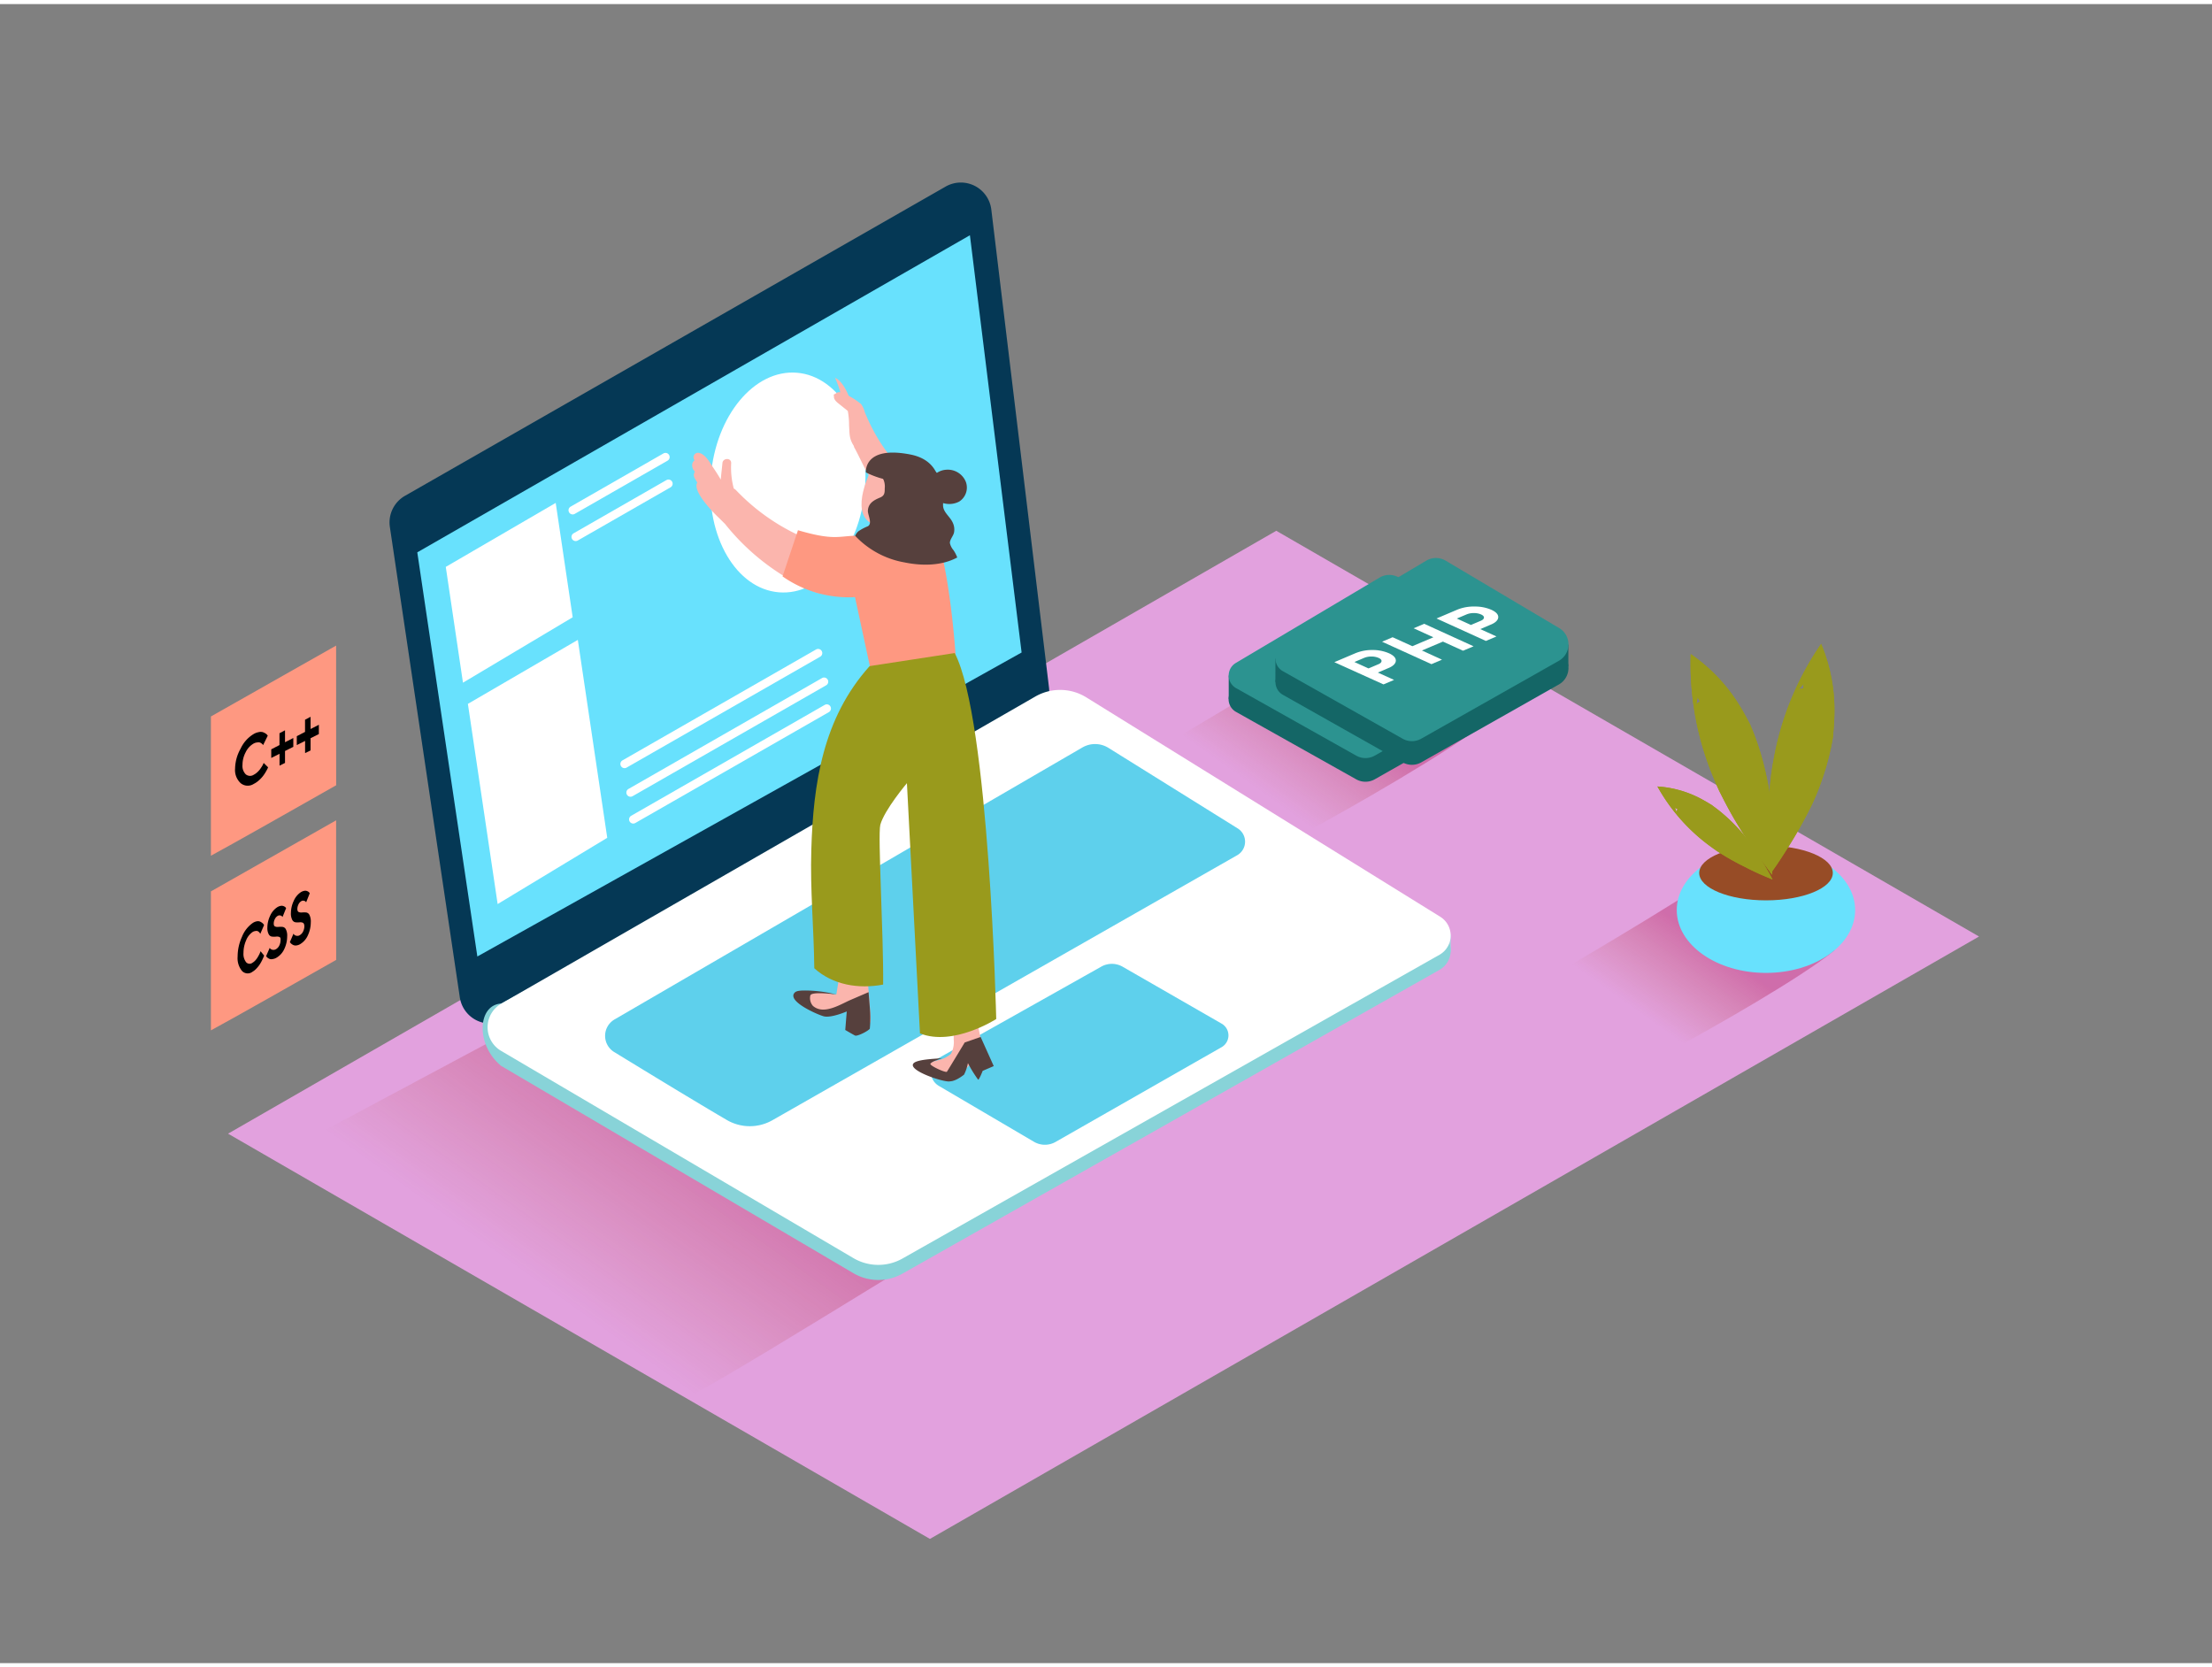 <svg id="Layer_1" data-name="Layer 1" xmlns="http://www.w3.org/2000/svg" xmlns:xlink="http://www.w3.org/1999/xlink" viewBox="0 0 400 300" width="406" height="306" class="illustration"><rect x="0" y="0" width="400" height="300" fill="#808080" stroke="none"/><defs><linearGradient id="linear-gradient" x1="230.86" y1="144.46" x2="242.92" y2="127.61" gradientUnits="userSpaceOnUse"><stop offset="0" stop-color="#aa4200" stop-opacity="0"></stop><stop offset="0.98" stop-color="#aa003d"></stop></linearGradient><linearGradient id="linear-gradient-2" x1="298.86" y1="184.08" x2="309.1" y2="169.77" xlink:href="#linear-gradient"></linearGradient><linearGradient id="linear-gradient-3" x1="103.11" y1="235.42" x2="128.45" y2="200.02" xlink:href="#linear-gradient"></linearGradient></defs><title>81-90</title><path d="M41.24,204.26l126.92,73.28L357.87,168.61,230.79,95.24Z" fill="#e2a1de"></path><path d="M236.32,118.42C227.46,124,219,128.94,210.6,134c8.65,4.77,20.64,11.54,26.53,15.19,5.76-3.1,25.43-14.19,32.49-20Z" opacity="0.32" fill="url(#linear-gradient)"></path><path d="M303.5,162c-7.52,4.7-14.69,8.93-21.84,13.19,7.35,4.05,17.52,9.8,22.53,12.9,4.89-2.64,21.6-12.05,27.58-17Z" opacity="0.32" fill="url(#linear-gradient-2)"></path><path d="M125.3,251.45c12.52-6.75,56.39-34.49,68.82-41.4L106,178.36l-56.5,30.22C62.56,215.45,107.17,240.24,125.3,251.45Z" opacity="0.32" fill="url(#linear-gradient-3)"></path><path d="M83.14,179.55l-12.64-85a5.55,5.55,0,0,1,2.73-5.63L171,33a5.55,5.55,0,0,1,8.26,4.15l10.42,86.34A5.55,5.55,0,0,1,187,129l-95.59,54.6A5.55,5.55,0,0,1,83.14,179.55Z" fill="#053855"></path><polygon points="175.39 41.8 75.46 99.14 86.32 172.22 184.74 117.25 175.39 41.8" fill="#68e1fd"></polygon><polyline points="262.37 168.04 262.37 171.31 260.71 173.35" fill="#adcee1"></polyline><path d="M196.48,128.12l64,39.67a4,4,0,0,1-.14,6.83l-97.13,54.94a8.89,8.89,0,0,1-8.89-.07L90.62,192c-4.63-3.8-4.28-11,0-11.27L187.23,128A9,9,0,0,1,196.48,128.12Z" fill="#88d3d8"></path><path d="M196.48,125.39l64,39.67a4,4,0,0,1-.14,6.83l-97.13,54.94a8.89,8.89,0,0,1-8.89-.07L90.62,189.29a4.94,4.94,0,0,1,0-8.53l96.57-55.53A9,9,0,0,1,196.48,125.39Z" fill="#fff"></path><path d="M200.41,134.48l23.4,14.58a2.82,2.82,0,0,1-.09,4.85l-84,47.89a8.26,8.26,0,0,1-8.26,0c-5.4-3.15-14.7-8.82-20.39-12.3a3.43,3.43,0,0,1,.07-5.9c17-9.88,72.42-42.11,84.55-49.15A4.57,4.57,0,0,1,200.41,134.48Z" fill="#68e1fd"></path><path d="M199.16,174.05l-29.35,16.5a2.93,2.93,0,0,0,0,5.09L187,205.74a3.9,3.9,0,0,0,3.9,0l30-17.12a2.45,2.45,0,0,0,0-4.26L203,174.07A3.9,3.9,0,0,0,199.16,174.05Z" fill="#68e1fd"></path><path d="M200.41,134.48l23.4,14.58a2.82,2.82,0,0,1-.09,4.85l-84,47.89a8.26,8.26,0,0,1-8.26,0c-5.4-3.15-14.7-8.82-20.39-12.3a3.43,3.43,0,0,1,.07-5.9c17-9.88,72.42-42.11,84.55-49.15A4.57,4.57,0,0,1,200.41,134.48Z" fill="#053855" opacity="0.1"></path><path d="M199.16,174.05l-29.35,16.5a2.93,2.93,0,0,0,0,5.09L187,205.74a3.9,3.9,0,0,0,3.9,0l30-17.12a2.45,2.45,0,0,0,0-4.26L203,174.07A3.9,3.9,0,0,0,199.16,174.05Z" fill="#053855" opacity="0.1"></path><ellipse cx="319.34" cy="163.83" rx="16.13" ry="11.36" fill="#68e1fd"></ellipse><ellipse cx="319.35" cy="157.12" rx="12.08" ry="4.95" fill="#974c26"></ellipse><path d="M320.15,157.24c1-1.33,1.9-2.73,2.9-4.3,1.28-2,2.48-4.05,3.57-6.16a40.7,40.7,0,0,0,2.61-5.84,48.74,48.74,0,0,0,1.91-6.69c.12-.6.23-1.2.33-1.8,0-.28.05-.25.05-.21s0-.19,0-.52c.11-1.22.19-2.44.2-3.67a30.84,30.84,0,0,0-2.4-12.35,53.25,53.25,0,0,0-8.62,21.09q-.13.68-.24,1.36s-.12.83-.17,1.16l-.13,1.14q-.09.86-.16,1.73c-.18,2.22-.26,4.46-.25,6.69C319.8,151.67,319.93,154.46,320.15,157.24Zm5.14-33.34q.44-.5.9-1h0a2,2,0,0,0-.06.87A2.77,2.77,0,0,0,325.29,123.9Z" fill="#999a1c"></path><path d="M320.46,157.44c.08-1.63.12-3.33.12-5.18,0-2.37-.11-4.75-.33-7.11a40.7,40.7,0,0,0-1-6.32,48.74,48.74,0,0,0-2-6.66c-.22-.57-.45-1.13-.69-1.69-.11-.26-.09-.24-.07-.2l-.25-.46c-.57-1.08-1.16-2.16-1.81-3.19a30.84,30.84,0,0,0-8.69-9.09,53.25,53.25,0,0,0,4.14,22.4q.26.64.53,1.27l.48,1.07.51,1q.39.78.8,1.54c1.05,2,2.19,3.89,3.4,5.76C317.15,152.94,318.77,155.22,320.46,157.44Zm-13.7-30.82q.1-.66.24-1.31h0a2,2,0,0,0,.42.76A2.77,2.77,0,0,0,306.76,126.62Z" fill="#999a1c"></path><path d="M320.53,158.29c-.48-.91-1-1.84-1.61-2.84-.77-1.28-1.59-2.53-2.47-3.73a25.6,25.6,0,0,0-2.56-3.1,30.65,30.65,0,0,0-3.24-2.95l-.92-.69c-.14-.1-.12-.1-.1-.09l-.28-.17c-.66-.4-1.32-.79-2-1.14a19.39,19.39,0,0,0-7.63-2.1,33.49,33.49,0,0,0,9.47,10.75l.7.51.6.42.61.39.93.57q1.81,1.08,3.7,2C317.3,156.94,318.9,157.64,320.53,158.29Zm-17.35-12.21q-.16-.39-.29-.78h0a1.26,1.26,0,0,0,.47.27A1.74,1.74,0,0,0,303.19,146.08Z" fill="#999a1c"></path><path d="M320.15,157.24c1-1.33,1.9-2.73,2.9-4.3,1.28-2,2.48-4.05,3.57-6.16a40.7,40.7,0,0,0,2.61-5.84,48.74,48.74,0,0,0,1.91-6.69c.12-.6.23-1.2.33-1.8,0-.28.05-.25.05-.21s0-.19,0-.52c.11-1.22.19-2.44.2-3.67a30.84,30.84,0,0,0-2.4-12.35,53.25,53.25,0,0,0-8.62,21.09q-.13.68-.24,1.36s-.12.83-.17,1.16l-.13,1.14q-.09.86-.16,1.73c-.18,2.22-.26,4.46-.25,6.69C319.8,151.67,319.93,154.46,320.15,157.24Zm5.14-33.34q.44-.5.9-1h0a2,2,0,0,0-.06.87A2.77,2.77,0,0,0,325.29,123.9Z" fill="#999a1c"></path><path d="M320.46,157.44c.08-1.63.12-3.33.12-5.18,0-2.37-.11-4.75-.33-7.11a40.7,40.7,0,0,0-1-6.32,48.74,48.74,0,0,0-2-6.66c-.22-.57-.45-1.13-.69-1.69-.11-.26-.09-.24-.07-.2l-.25-.46c-.57-1.08-1.16-2.16-1.81-3.19a30.84,30.84,0,0,0-8.69-9.09,53.25,53.25,0,0,0,4.14,22.4q.26.64.53,1.27l.48,1.07.51,1q.39.78.8,1.54c1.05,2,2.19,3.89,3.4,5.76C317.15,152.94,318.77,155.22,320.46,157.44Zm-13.7-30.82q.1-.66.24-1.31h0a2,2,0,0,0,.42.76A2.77,2.77,0,0,0,306.76,126.62Z" fill="#999a1c"></path><path d="M320.53,158.29c-.48-.91-1-1.84-1.61-2.84-.77-1.28-1.59-2.53-2.47-3.73a25.6,25.6,0,0,0-2.56-3.1,30.65,30.65,0,0,0-3.24-2.95l-.92-.69c-.14-.1-.12-.1-.1-.09l-.28-.17c-.66-.4-1.32-.79-2-1.14a19.39,19.39,0,0,0-7.63-2.1,33.49,33.49,0,0,0,9.47,10.75l.7.51.6.42.61.39.93.57q1.81,1.08,3.7,2C317.3,156.94,318.9,157.64,320.53,158.29Zm-17.35-12.21q-.16-.39-.29-.78h0a1.26,1.26,0,0,0,.47.27A1.74,1.74,0,0,0,303.19,146.08Z" fill="#999a1c"></path><path d="M60.78,116,38.14,128.82V154c3.45-1.85,16.56-9.28,22.65-12.74Z" fill="#fe9881"></path><path d="M60.78,147.6,38.14,160.45v25.13c3.45-1.85,16.56-9.28,22.65-12.74Z" fill="#fe9881"></path><path d="M223.48,123.42l26-15.44a3.42,3.42,0,0,1,3.49,0l20.55,12.2a3.42,3.42,0,0,1-.06,5.91L248.6,140.18a3.42,3.42,0,0,1-3.36,0L223.53,128A2.63,2.63,0,0,1,223.48,123.42Z" fill="#146666"></path><polygon points="222.19 125.65 222.19 121.4 225.12 122.32 224.26 125.74 222.19 125.65" fill="#146666"></polygon><polygon points="275.16 122.84 275.16 118.86 272.69 120.02 273.85 122.32 275.16 122.84" fill="#146666"></polygon><path d="M223.48,119.14l26-15.44a3.42,3.42,0,0,1,3.49,0l20.55,12.2a3.42,3.42,0,0,1-.06,5.91L248.6,135.9a3.42,3.42,0,0,1-3.36,0L223.53,123.7A2.63,2.63,0,0,1,223.48,119.14Z" fill="#2c9390"></path><polygon points="245.69 113.76 248.62 112.51 254.81 124.4 251.88 125.65 245.69 113.76" fill="#fff"></polygon><path d="M260,116.73a9.75,9.75,0,0,1,3.89.73c1,.46,1.54,1,1.54,1.73s-.54,1.27-1.64,1.73a11.49,11.49,0,0,1-7.88-.07c-1-.46-1.53-1-1.54-1.73s.53-1.27,1.63-1.74A9.78,9.78,0,0,1,260,116.73Zm2.24,2.46c0-.28-.24-.52-.71-.74a4.06,4.06,0,0,0-1.65-.34,4,4,0,0,0-1.65.28c-.47.2-.71.44-.7.71s.24.52.71.74a4.13,4.13,0,0,0,1.65.34,4,4,0,0,0,1.65-.28c.47-.2.7-.44.7-.71" fill="#fff"></path><path d="M246.21,119c0,.69-.55,1.27-1.64,1.74a11.48,11.48,0,0,1-7.89-.08c-1-.47-1.53-1-1.54-1.73s.55-1.27,1.64-1.73a11.44,11.44,0,0,1,7.88.07C245.69,117.77,246.2,118.35,246.21,119Zm-7.19.66a4.13,4.13,0,0,0,1.65.34,4.06,4.06,0,0,0,1.65-.28c.47-.2.7-.44.7-.71s-.24-.52-.71-.74a4.53,4.53,0,0,0-3.3-.05c-.47.2-.7.44-.7.71s.24.52.71.74" fill="#fff"></path><path d="M231.92,120.36l26-15.44a3.42,3.42,0,0,1,3.49,0l20.55,12.2a3.42,3.42,0,0,1-.06,5.91L257,137.12a3.42,3.42,0,0,1-3.36,0L232,124.91A2.63,2.63,0,0,1,231.92,120.36Z" fill="#146666"></path><polygon points="230.63 122.59 230.64 118.34 233.57 119.26 232.71 122.68 230.63 122.59" fill="#146666"></polygon><polygon points="283.61 119.78 283.61 115.8 281.13 116.96 282.3 119.26 283.61 119.78" fill="#146666"></polygon><path d="M231.92,116.08l26-15.44a3.42,3.42,0,0,1,3.49,0l20.55,12.2a3.42,3.42,0,0,1-.06,5.91L257,132.84a3.42,3.42,0,0,1-3.36,0L232,120.64A2.63,2.63,0,0,1,231.92,116.08Z" fill="#2c9390"></path><path d="M248.17,116.8a7.37,7.37,0,0,1,3,.59c.85.39,1.26.84,1.24,1.35s-.5,1-1.42,1.36l-1.83.78,2.93,1.33-1.91.81L241.29,119l3.74-1.59A7.86,7.86,0,0,1,248.17,116.8Zm1.66,2c0-.22-.17-.41-.53-.57a3.17,3.17,0,0,0-1.29-.25,3.33,3.33,0,0,0-1.32.24l-1.77.75,2.55,1.16,1.77-.75c.38-.16.57-.35.58-.57" fill="#fff"></path><polygon points="257.54 112.06 266.47 116.13 264.56 116.93 260.93 115.28 257.13 116.89 260.76 118.55 258.85 119.36 249.92 115.3 251.83 114.49 255.4 116.11 259.2 114.5 255.63 112.87 257.54 112.06" fill="#fff"></polygon><path d="M266.69,108.94a7.37,7.37,0,0,1,3,.59c.85.39,1.26.84,1.24,1.35s-.5,1-1.42,1.36l-1.83.78,2.93,1.33-1.91.81-8.93-4.06,3.74-1.59A7.86,7.86,0,0,1,266.69,108.94Zm1.66,2c0-.22-.17-.41-.53-.57a3.17,3.17,0,0,0-1.29-.25,3.33,3.33,0,0,0-1.32.24l-1.77.75,2.55,1.16,1.77-.75c.38-.16.57-.35.58-.57" fill="#fff"></path><path d="M46.79,131.65a1.53,1.53,0,0,1,.72,0,2.56,2.56,0,0,1,.5.24,1.2,1.2,0,0,1,.31.27l.1.13L47.58,134l-.07-.1a1.24,1.24,0,0,0-.2-.19,1.08,1.08,0,0,0-.34-.19,1.25,1.25,0,0,0-.49,0,1.58,1.58,0,0,0-.61.19,3.56,3.56,0,0,0-1.44,1.57,4.86,4.86,0,0,0-.58,2.29,2.15,2.15,0,0,0,.58,1.7,1.21,1.21,0,0,0,1.45.09,2.78,2.78,0,0,0,.64-.45,3.78,3.78,0,0,0,.51-.56q.2-.28.36-.54a3.36,3.36,0,0,0,.22-.43l.07-.16.8.79-.1.24q-.07.15-.31.57a7.29,7.29,0,0,1-.52.78,5.83,5.83,0,0,1-.73.77,4,4,0,0,1-.93.64,2,2,0,0,1-2.38-.14,3.23,3.23,0,0,1-1-2.62,7.57,7.57,0,0,1,1-3.61A6,6,0,0,1,45.86,132,2.71,2.71,0,0,1,46.79,131.65Z"></path><path d="M50.55,137.71v-2.14l-1.5.75v-1.56l1.49-.77v-2.14l1-.53v2.16l1.5-.77v1.6l-1.5.75v2.16Z"></path><path d="M55.17,135.44v-2.2l-1.5.75v-1.61l1.49-.77v-2.2l1-.53v2.21l1.5-.77V132l-1.5.75v2.21Z"></path><path d="M46.44,165.86a1,1,0,0,1,.58.05,2,2,0,0,1,.4.24,1.07,1.07,0,0,1,.25.26l.08.13-.68,1.59L47,168a1.14,1.14,0,0,0-.16-.19.86.86,0,0,0-.28-.19.84.84,0,0,0-.39,0,1.11,1.11,0,0,0-.5.18,3.26,3.26,0,0,0-1.17,1.52,5.59,5.59,0,0,0-.47,2.25,2.44,2.44,0,0,0,.47,1.68.84.84,0,0,0,1.16.1,2.26,2.26,0,0,0,.52-.43,3.54,3.54,0,0,0,.41-.55q.16-.27.29-.52a3.61,3.61,0,0,0,.18-.42l.06-.16.64.78-.09.24q-.06.15-.25.56a7.46,7.46,0,0,1-.42.76,5.41,5.41,0,0,1-.59.75,3.24,3.24,0,0,1-.75.62,1.41,1.41,0,0,1-1.91-.16,3.64,3.64,0,0,1-.78-2.59,8.64,8.64,0,0,1,.78-3.55,5.51,5.51,0,0,1,1.93-2.5A1.93,1.93,0,0,1,46.44,165.86Z"></path><path d="M50.54,168.7a1.14,1.14,0,0,0-.61-.07,4,4,0,0,1-.72,0,.78.78,0,0,1-.61-.42,2.36,2.36,0,0,1-.25-1.24,5,5,0,0,1,.49-2.09,3.55,3.55,0,0,1,1.27-1.55,1.75,1.75,0,0,1,.59-.25,1,1,0,0,1,.47,0,1.19,1.19,0,0,1,.32.14.63.63,0,0,1,.19.18l.06.08-.65,1.6-.11-.14a.66.66,0,0,0-.31-.14.63.63,0,0,0-.49.1,1.36,1.36,0,0,0-.49.58,1.8,1.8,0,0,0-.19.78q0,.44.25.54a1.2,1.2,0,0,0,.61.07,4.3,4.3,0,0,1,.72,0,.78.78,0,0,1,.61.43,2.5,2.5,0,0,1,.24,1.28,5.38,5.38,0,0,1-.52,2.29A3.48,3.48,0,0,1,50,172.44a1.77,1.77,0,0,1-.67.24,1.08,1.08,0,0,1-.53,0,1.6,1.6,0,0,1-.37-.2.94.94,0,0,1-.23-.22l-.08-.1.65-1.49.14.17a.89.89,0,0,0,1,.06,1.55,1.55,0,0,0,.6-.67,2.13,2.13,0,0,0,.22-.93Q50.79,168.81,50.54,168.7Z"></path><path d="M54.79,166.13a1.11,1.11,0,0,0-.61-.09,3.9,3.9,0,0,1-.72,0,.79.79,0,0,1-.61-.44,2.52,2.52,0,0,1-.24-1.28,5.18,5.18,0,0,1,.5-2.14,3.55,3.55,0,0,1,1.27-1.57,1.69,1.69,0,0,1,.59-.25,1,1,0,0,1,.47,0,1.19,1.19,0,0,1,.32.15.65.65,0,0,1,.19.19l.06.09-.65,1.63-.11-.14a.66.66,0,0,0-.31-.14.61.61,0,0,0-.49.1,1.36,1.36,0,0,0-.49.59,1.88,1.88,0,0,0-.19.79q0,.45.25.56a1.17,1.17,0,0,0,.61.08,4.16,4.16,0,0,1,.72,0,.79.79,0,0,1,.61.45,2.66,2.66,0,0,1,.24,1.32,5.63,5.63,0,0,1-.52,2.35,3.48,3.48,0,0,1-1.39,1.6,1.71,1.71,0,0,1-.67.24,1.05,1.05,0,0,1-.53-.05,1.61,1.61,0,0,1-.36-.21,1,1,0,0,1-.23-.23l-.08-.11.65-1.52.13.18a.81.81,0,0,0,.39.19.79.79,0,0,0,.63-.11,1.55,1.55,0,0,0,.6-.68,2.23,2.23,0,0,0,.22-1Q55,166.25,54.79,166.13Z"></path><polygon points="80.61 101.77 83.72 122.71 103.56 110.88 100.49 90.2 80.61 101.77" fill="#fff"></polygon><polygon points="84.61 126.54 89.99 162.74 109.81 150.76 104.49 114.97 84.61 126.54" fill="#fff"></polygon><ellipse cx="142.46" cy="86.51" rx="19.92" ry="13.98" transform="translate(44.56 221.39) rotate(-85.29)" fill="#fff"></ellipse><path d="M125.55,84.75a1.08,1.08,0,0,1,.11-.21,1.58,1.58,0,0,1-.49-1.28,1.12,1.12,0,0,1,.44-.77.82.82,0,0,1,.78-1.34c1.19.24,2,1.8,2.62,2.73.47.69.92,1.39,1.33,2.11.07-1,.22-2.07.3-3s1.58-1,1.58,0a14.7,14.7,0,0,0,.47,4.61,1.48,1.48,0,0,1,.42.31,37.57,37.57,0,0,0,16.15,10,1.48,1.48,0,0,1-.16,2.85,1.45,1.45,0,0,1-1,1.3,1.65,1.65,0,0,1-.78,1.1l1,.45c1.69.71.95,3.5-.77,2.79a41.38,41.38,0,0,1-16.46-12.42c-.5-.48-1-1-1.48-1.45-.76-.77-4.43-4.46-3.52-6C125.76,85.88,125.28,85.47,125.55,84.75Z" fill="#fbb5ad"></path><path d="M151,67.59c1.73.69,3.06,4.4,2.91,5.19l-1.35-.69-.24-.27A16.35,16.35,0,0,0,151,67.59Z" fill="#fbb5ad"></path><path d="M150.77,70.62a1,1,0,0,1,.3-.15l.12-.1c.67-.52,1.72.15,2.32.49a12.91,12.91,0,0,1,2.2,1.47,3.86,3.86,0,0,1,.65,1.41c.25.62.52,1.23.8,1.83a33.77,33.77,0,0,0,2,3.64,34.65,34.65,0,0,0,5.14,6.28c.91.88-.48,2.25-1.39,1.38l-.65-.65a.84.84,0,0,1-.92,0,3.7,3.7,0,0,1-.45-.36l-.21-.18a1,1,0,0,1-1.58.34l-.67-.69a.86.86,0,0,1-.48-.44s-.1,1.34-.13,1.29c-1.07-1.13-2.33-4.24-3.39-6.09a.4.4,0,0,0-.07-.25c-.83-1.33-.72-2.13-.82-3.65a14.38,14.38,0,0,0-.23-2.62L151.6,72.2c-.42-.32-.87-.8-.79-1.28A1,1,0,0,1,150.77,70.62Z" fill="#fbb5ad"></path><path d="M144.3,95.14c6.19,1.82,7.24,1.12,10.18,1s6-4.2,6-4.2.74-9.17,6.2-2c4.08,5.36,5.64,20.88,6.17,28.4-2,1.61-4.73,2.22-7.27,2.6a31.2,31.2,0,0,1-5.07.42,7.55,7.55,0,0,1-3-.66l-2.9-13.46a20.84,20.84,0,0,1-13.1-3.75Z" fill="#fe9881"></path><path d="M157.58,84.12s-4,7.63-.05,9.76,7-1.41,7.35-2.33S165.14,83.56,157.58,84.12Z" fill="#fbb5ad"></path><path d="M157.28,83a8.25,8.25,0,0,1,6.84-1,10,10,0,0,1,5.29,2.78,3.39,3.39,0,0,1,1.72-.58,3.52,3.52,0,0,1,3.52,2.18,3,3,0,0,1-1.2,3.58,3.85,3.85,0,0,1-2.91.27l0,.18c-.13,1.44,1.23,2.17,1.76,3.39a2.85,2.85,0,0,1,.21,1.79c-.14.6-.76,1.25-.74,1.86a2.87,2.87,0,0,0,.64,1.28,6.37,6.37,0,0,1,.69,1.34c-2.86,1.54-6.44,1.53-9.54.89a16.05,16.05,0,0,1-8.92-4.81,2.38,2.38,0,0,1,.6-.83,8.88,8.88,0,0,1,1.7-.9c.85-.49,0-2,0-2.77.05-1.37,1.05-1.94,2.19-2.41.82-.34.86-.84.86-1.68a3.15,3.15,0,0,0-.4-1.91,1.06,1.06,0,0,1-.71-.15,5.86,5.86,0,0,0-1.36-.6,1,1,0,0,1-.59-1.21A.79.79,0,0,1,157.28,83Z" fill="#56403d"></path><path d="M160.3,86a15.39,15.39,0,0,1-3.72-1.32c0-.13-.38-4.88,8.05-3.23s4.43,11.74,4.43,11.74" fill="#56403d"></path><path d="M169.5,191a5.22,5.22,0,0,0,2.45-1.16,4.53,4.53,0,0,0,.51-2.65q0-1.28,0-2.56a.42.42,0,0,0,.16-.31,15.36,15.36,0,0,0,0-2.09l3.51-.34a63.21,63.21,0,0,1,1.46,6.67c-.1.69-3.43,5.23-5.12,5.54s-6.4-1.17-6.79-1.82l0-.06C166.93,191.88,168.22,191.48,169.5,191Z" fill="#fbb5ad"></path><path d="M145.29,178.55c1.16-.23,5.94.55,5.94.55s.67-3.9.58-4.09l5,.35s.63,7.25.63,8.21c0,1.76-2.17,2.31-2.65,2.24a8.56,8.56,0,0,1-1-.41,14.47,14.47,0,0,0,.28-2.75c0-.42-.11-.72-.51-.87a6.59,6.59,0,0,0-2.85.26c-.89.17-1.77.38-2.66.54-2-1-3.62-2-3.76-2.43C143.92,179.13,143.52,178.89,145.29,178.55Z" fill="#fbb5ad"></path><path d="M143.62,178.85l.12-.13c.38-.37,1.38-.34,1.85-.35a23.52,23.52,0,0,1,5.63.72s-4.52-.62-4.69.19a2.15,2.15,0,0,0,.46,1.86c1.89,1.68,4.83-.17,6.67-1l3.41-1.47.22,2.78a20.6,20.6,0,0,1,0,3.82c-.23.39-2.26,1.45-2.68,1.24s-1.76-1-1.76-1l.27-3.35s-2.82,1.22-4.15.88C148,182.8,142.45,180.43,143.62,178.85Z" fill="#56403d"></path><path d="M174.33,188.68s-1.83,5.73-2.5,6.1-7.71-1.87-6.66-3.21c.67-.86,4.92-.85,5.3-1,0,0-2.23.73-2.23,1.09s2.81,1.66,3,1.39,3.21-5.28,3.21-5.28l2.88-1,2.37,5.27-2,.86s-.62,1.6-.82,1.6a23.28,23.28,0,0,1-1.85-3,7.78,7.78,0,0,1-.7,2.09c-.29.21-2.63,2.13-3.69.66l2-2.21" fill="#56403d"></path><path d="M159.7,177.3c-4.43.84-9.12.07-12.45-2.95-.08-7.38-.76-14-.54-21.41.35-12,2.1-23.84,10.55-33.23l15.38-2.36c6.24,11.87,7.51,66.18,7.51,66.18s-7.77,5-13.79,2.6L164,140.88s-4.07,4.82-4.81,7.52C158.7,150.34,159.79,168.21,159.7,177.3Z" fill="#999a1c"></path><path d="M114.89,148.08l35-20.05a.75.75,0,0,0-.76-1.3l-35,20.05a.75.75,0,0,0,.76,1.3Z" fill="#fff"></path><path d="M114.4,143.23l35-20.05a.75.75,0,0,0-.76-1.3l-35,20.05a.75.75,0,0,0,.76,1.3Z" fill="#fff"></path><path d="M113.32,138.06l35-20.05a.75.75,0,0,0-.76-1.3l-35,20.05a.75.75,0,0,0,.76,1.3Z" fill="#fff"></path><path d="M103.94,92.18l16.78-9.62a.75.75,0,0,0-.76-1.3l-16.78,9.62a.75.75,0,0,0,.76,1.3Z" fill="#fff"></path><path d="M104.48,97l16.78-9.62a.75.75,0,0,0-.76-1.3l-16.78,9.62a.75.75,0,0,0,.76,1.3Z" fill="#fff"></path></svg>